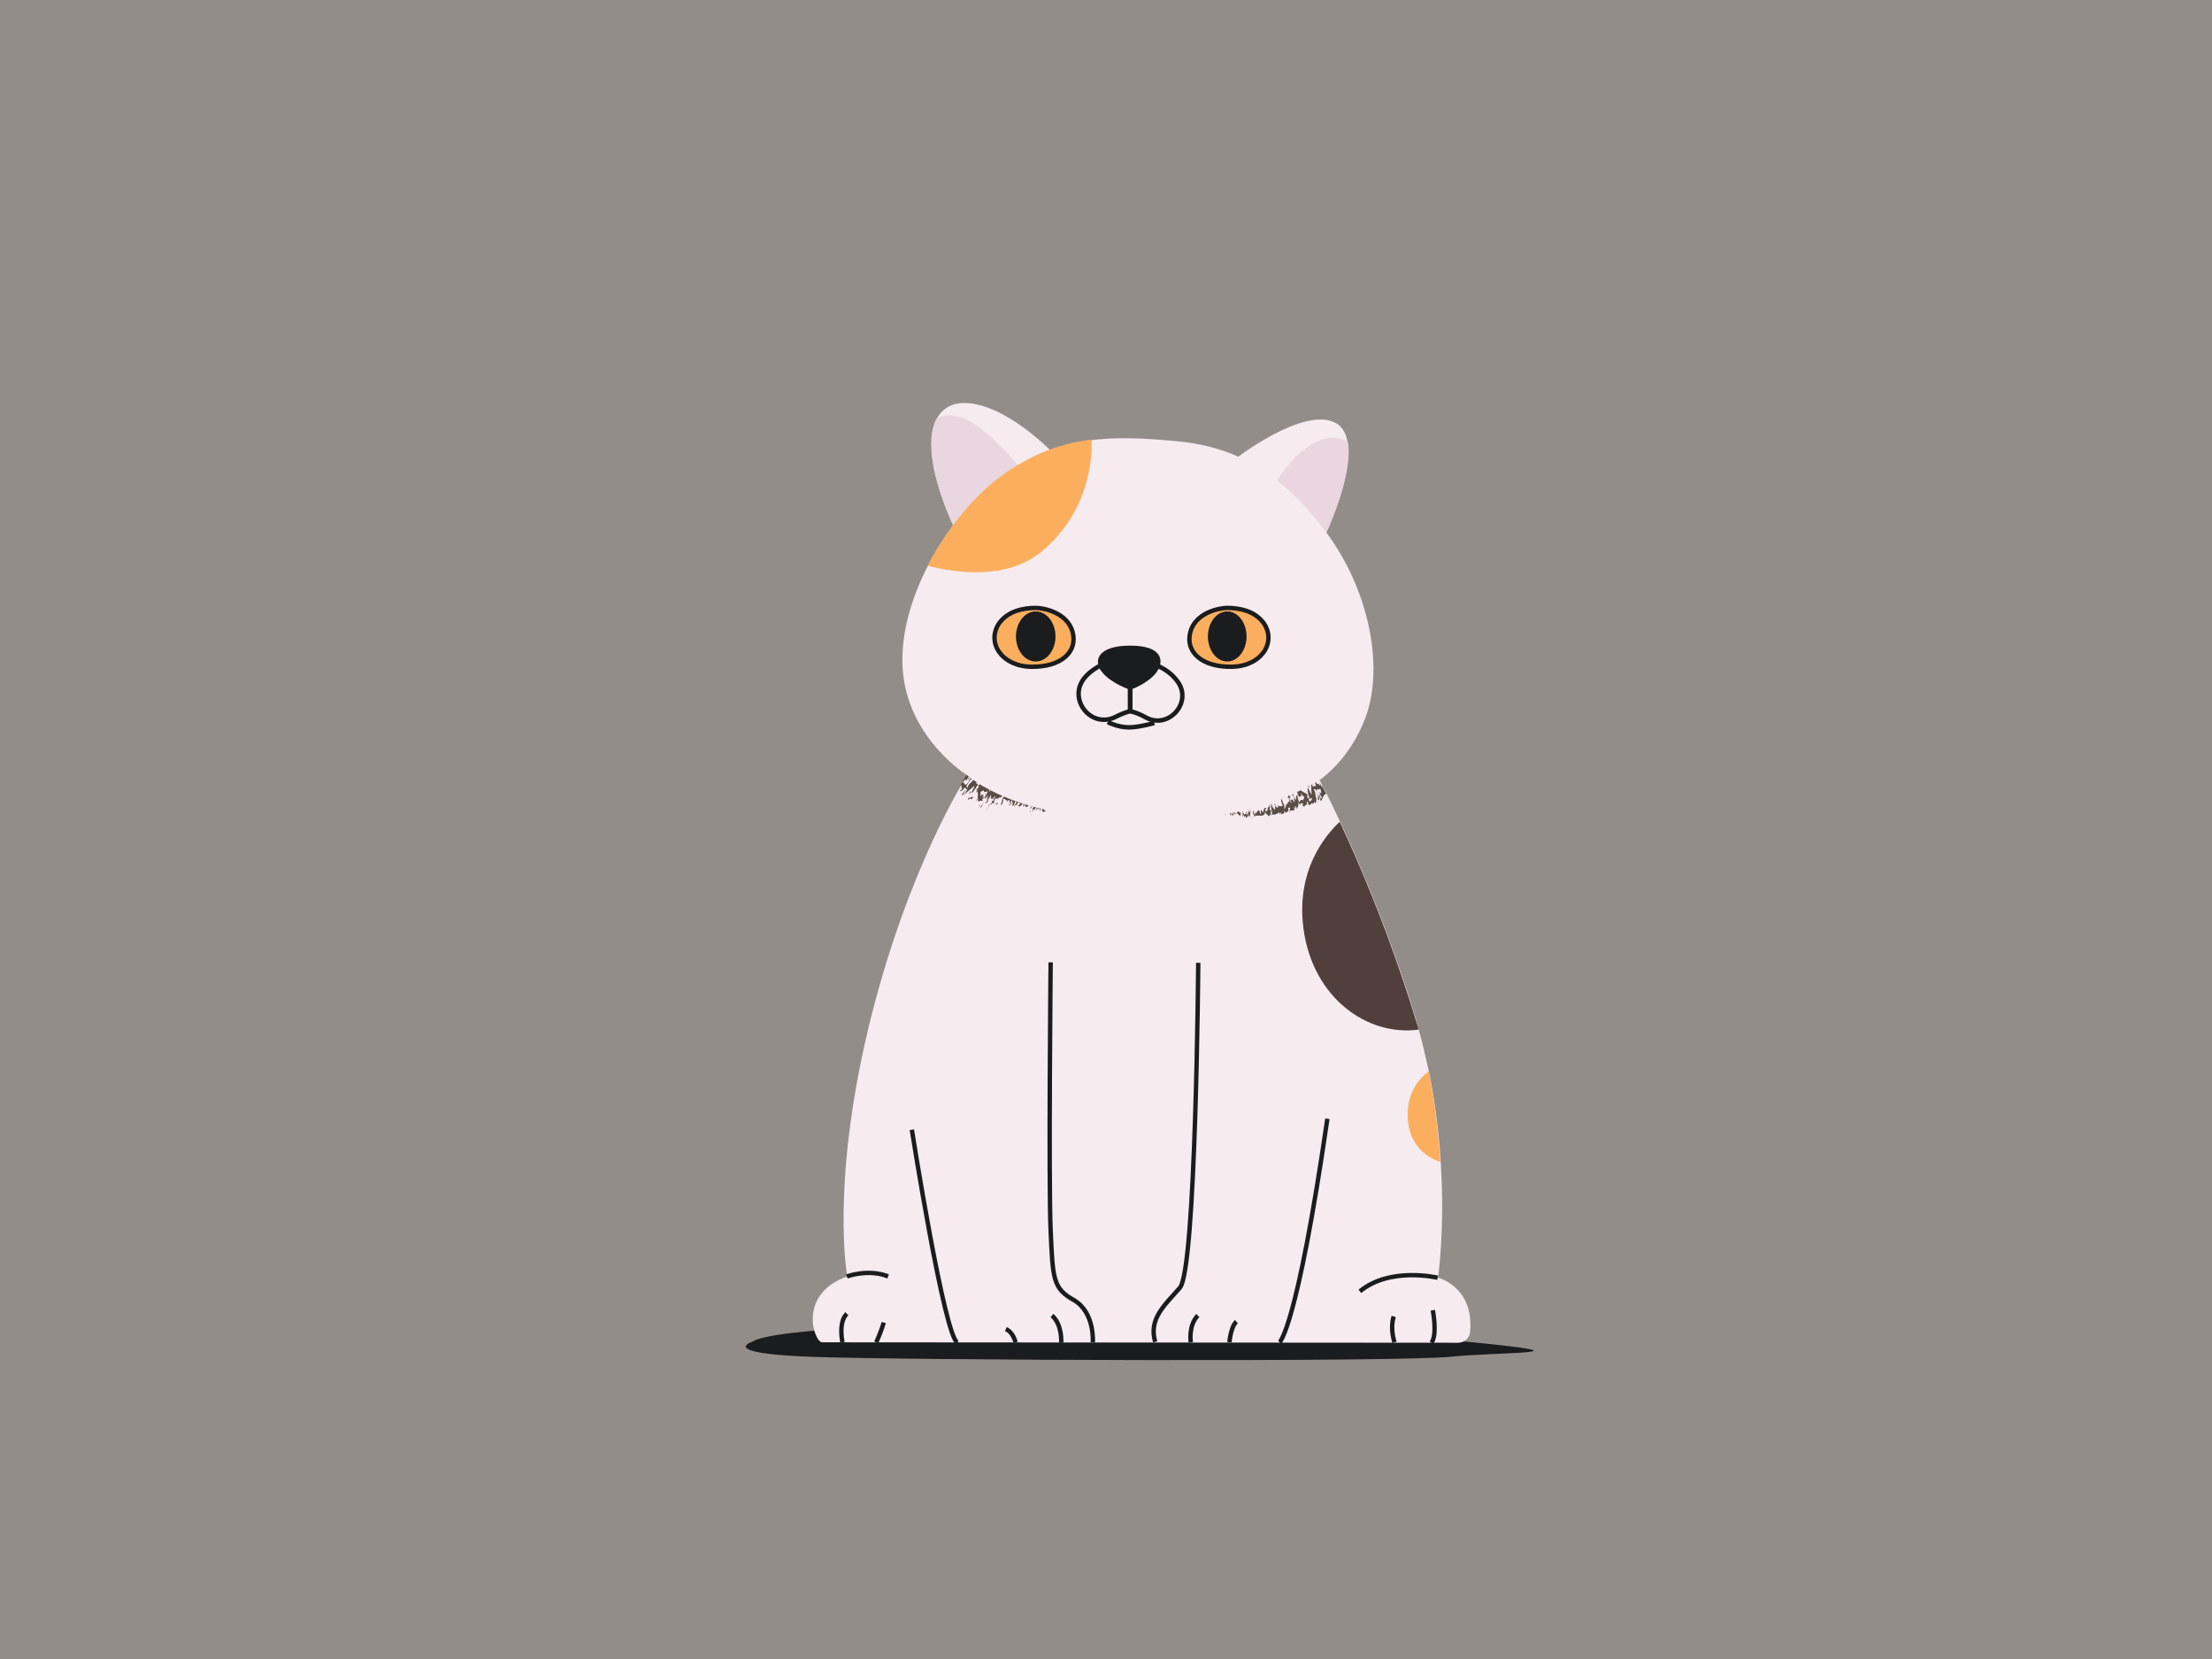 <?xml version="1.0" encoding="utf-8"?>
<!-- Generator: Adobe Illustrator 26.0.3, SVG Export Plug-In . SVG Version: 6.00 Build 0)  -->
<svg version="1.1" xmlns="http://www.w3.org/2000/svg" xmlns:xlink="http://www.w3.org/1999/xlink" x="0px" y="0px"
	 viewBox="0 0 503.6 377.7" style="enable-background:new 0 0 503.6 377.7;" xml:space="preserve">
<style type="text/css">
	.st0{fill:#FFF0DD;}
	.st1{fill:#6B5C52;}
	.st2{fill:#B8BBBF;}
	.st3{fill:#F9E9CD;}
	.st4{fill:#FFE6BD;}
	.st5{fill:#F5F5F2;}
	.st6{fill:#637189;}
	.st7{fill:#9E9082;}
	.st8{fill:#938D89;}
	.st9{fill:#FFDBC0;}
	.st10{fill:#6E85BD;}
	.st11{fill:#E8D9D6;}
	.st12{fill:#A7BC79;}
	.st13{fill:#FF8080;}
	.st14{fill:#3D3533;}
	.st15{fill:#A1683D;}
	.st16{fill:#CCE0FF;}
	.st17{fill:#383531;}
	.st18{fill:#757060;}
	.st19{fill:#D29F7E;}
	.st20{opacity:0.88;clip-path:url(#SVGID_00000024686631849233203570000009746091860675310223_);}
	.st21{fill:#322015;}
	.st22{fill:#1B1C1E;}
	.st23{fill:none;stroke:#1B1C1E;stroke-width:1.26;stroke-linecap:round;stroke-linejoin:round;stroke-miterlimit:10;}
	.st24{opacity:0.84;clip-path:url(#SVGID_00000116929945102040840940000001120650828814016167_);}
	.st25{clip-path:url(#SVGID_00000083792177162381581100000005240993484200000178_);}
	.st26{fill:none;stroke:#1B1C1E;stroke-width:1.26;stroke-linecap:round;stroke-linejoin:round;}
	.st27{fill:#D1493B;}
	.st28{fill:#FFAE1F;}
	.st29{opacity:0.88;clip-path:url(#SVGID_00000152232414491903689230000004242359197836386462_);}
	.st30{opacity:0.7;clip-path:url(#SVGID_00000008109339096498734550000014354373059377963191_);}
	.st31{fill:#2C2C2D;}
	.st32{opacity:0.87;clip-path:url(#SVGID_00000153676419853459407940000008580423865539632541_);}
	.st33{fill:#080809;}
	.st34{opacity:0.7;clip-path:url(#SVGID_00000127724331060196676020000015540048185692983433_);}
	.st35{fill:#FBAF5E;}
	.st36{opacity:0.62;clip-path:url(#SVGID_00000114075240869336383780000006623632716137017017_);}
	.st37{fill:#3E240C;}
	.st38{fill:#BC763C;}
	.st39{opacity:0.62;clip-path:url(#SVGID_00000162335815765931013320000010648170931171469205_);}
	.st40{opacity:0.62;clip-path:url(#SVGID_00000060722050843413296880000006680556038586034875_);}
	.st41{fill:#967258;}
	.st42{opacity:0.53;clip-path:url(#SVGID_00000114752341519264170900000009045130257173581709_);}
	.st43{opacity:0.73;clip-path:url(#SVGID_00000083050757291687093240000002673176361818524089_);}
	.st44{fill:none;stroke:#1B1C1E;stroke-width:1.131;stroke-linecap:round;stroke-linejoin:round;stroke-miterlimit:10;}
	.st45{fill:#3D291C;}
	.st46{fill:#3D291C;stroke:#967258;stroke-width:1.26;stroke-linecap:round;stroke-linejoin:round;stroke-miterlimit:10;}
	.st47{fill:#D6D4C8;}
	.st48{fill:#1B1C1E;stroke:#967258;stroke-width:1.26;stroke-linecap:round;stroke-linejoin:round;stroke-miterlimit:10;}
	.st49{opacity:0.52;clip-path:url(#SVGID_00000116921577272932773410000012888499711921465759_);}
	.st50{fill:#B37D4F;}
	.st51{opacity:0.88;clip-path:url(#SVGID_00000091012291711671962790000013514644024303767211_);}
	.st52{fill:#343434;}
	.st53{fill:#BC6464;}
	.st54{opacity:0.88;clip-path:url(#SVGID_00000040555267612597077640000001935753108644518842_);}
	.st55{fill:#1B1C1E;stroke:#1B1C1E;stroke-width:1.149;stroke-linecap:round;stroke-linejoin:round;stroke-miterlimit:10;}
	.st56{fill:#8C7265;}
	.st57{opacity:0.88;clip-path:url(#SVGID_00000041257862056500454840000008681297522818815125_);}
	.st58{fill:#1B1C1E;stroke:#1B1C1E;stroke-width:1.366;stroke-linecap:round;stroke-linejoin:round;stroke-miterlimit:10;}
	.st59{opacity:0.88;clip-path:url(#SVGID_00000181084973809009507500000018349147841826820769_);}
	.st60{fill:none;stroke:#1B1C1E;stroke-width:1.366;stroke-linecap:round;stroke-linejoin:round;stroke-miterlimit:10;}
	.st61{opacity:0.88;clip-path:url(#SVGID_00000092453227939106283830000002706049885534987956_);}
	.st62{opacity:0.88;clip-path:url(#SVGID_00000116922263056387906970000003052568832135521208_);}
	.st63{fill:#5F6C72;}
	.st64{fill:#1B1C1E;stroke:#1B1C1E;stroke-width:1.533;stroke-linecap:round;stroke-linejoin:round;stroke-miterlimit:10;}
	.st65{opacity:0.88;clip-path:url(#SVGID_00000052082901404561461880000015276045797816731525_);}
	.st66{clip-path:url(#SVGID_00000057868600954404100170000007313473095815491984_);}
	.st67{opacity:0.58;clip-path:url(#SVGID_00000112616121873258311750000005734934405993972910_);}
	.st68{opacity:0.58;clip-path:url(#SVGID_00000120539555526257379930000012144076881423580079_);}
	.st69{fill:#1B1C1E;stroke:#1B1C1E;stroke-width:1.818;stroke-linecap:round;stroke-linejoin:round;stroke-miterlimit:10;}
	.st70{fill:#FFFFFF;}
	.st71{fill:#CC813E;}
	.st72{opacity:0.58;clip-path:url(#SVGID_00000131340824329384224110000012040978956882939548_);}
	.st73{fill:#AA8C7D;}
	.st74{opacity:0.88;clip-path:url(#SVGID_00000135672587919006126540000002402473074081601704_);}
	.st75{opacity:0.88;clip-path:url(#SVGID_00000031889184958392349120000000693129012163231384_);}
	.st76{fill:#1B1C1E;stroke:#1B1C1E;stroke-width:1.26;stroke-linecap:round;stroke-linejoin:round;stroke-miterlimit:10;}
	.st77{opacity:0.88;clip-path:url(#SVGID_00000037691705968764880460000005082080400527351989_);}
	.st78{opacity:0.88;clip-path:url(#SVGID_00000145776870333717286980000016991061384426128804_);}
	.st79{opacity:0.88;clip-path:url(#SVGID_00000175308469118632511380000011871515493567385728_);}
	.st80{fill:none;stroke:#1B1C1E;stroke-miterlimit:10;}
	.st81{fill:#B8BDC4;}
	.st82{fill:#B4D3CD;}
	.st83{opacity:0.88;clip-path:url(#SVGID_00000100369626438012500600000001357714391285630089_);}
	.st84{opacity:0.88;clip-path:url(#SVGID_00000008117522801581009920000006191731864245690520_);}
	.st85{fill:#EFBE9D;}
	.st86{opacity:0.88;clip-path:url(#SVGID_00000041286659100261699250000003078072565579015824_);}
	.st87{fill:#443730;}
	.st88{opacity:0.88;clip-path:url(#SVGID_00000100367699238876145210000017828559707185759401_);}
	.st89{opacity:0.88;clip-path:url(#SVGID_00000137118779382193951270000016327069636762186402_);}
	.st90{fill:#E2AF8D;}
	.st91{fill:none;stroke:#1B1C1E;stroke-linecap:round;stroke-linejoin:round;stroke-miterlimit:10;}
	.st92{fill:#1B1C1E;stroke:#1B1C1E;stroke-miterlimit:10;}
	.st93{fill:#FCEA9F;}
	.st94{fill:#F6EBEF;}
	.st95{fill:#D4DADD;}
	.st96{opacity:0.61;clip-path:url(#SVGID_00000166653739836276723620000012071215189982358159_);}
	.st97{fill:#353737;}
	.st98{fill:#B3B9BC;}
	.st99{opacity:0.61;clip-path:url(#SVGID_00000021081195858153954640000018105051692634412458_);}
	.st100{opacity:0.61;clip-path:url(#SVGID_00000172408726586881436910000001321622650360970121_);}
	.st101{fill:#B3B9BC;stroke:#1B1C1E;stroke-miterlimit:10;}
	.st102{fill:#CCE2CF;stroke:#1B1C1E;stroke-miterlimit:10;}
	.st103{fill:#EAD6DE;}
	.st104{fill:#1B1C1E;stroke:#1B1C1E;stroke-width:1.018;stroke-miterlimit:10;}
	.st105{fill:none;stroke:#1B1C1E;stroke-width:1.018;stroke-miterlimit:10;}
	.st106{fill:#FBAF5E;stroke:#1B1C1E;stroke-miterlimit:10;}
	.st107{fill:#513F3B;}
	.st108{opacity:0.88;clip-path:url(#SVGID_00000073706167721822231590000006347530205224104096_);}
	.st109{opacity:0.88;clip-path:url(#SVGID_00000046301257422113320070000011760640290448115078_);}
	.st110{fill:#8B2403;}
	.st111{fill:#EBDAD2;}
	.st112{fill:#A84E39;}
	.st113{fill:#751A01;}
	.st114{fill:#EBDAD2;stroke:#1B1C1E;stroke-miterlimit:10;}
	.st115{opacity:0.78;clip-path:url(#SVGID_00000020364111362813924490000010361643936584157115_);}
	.st116{fill:#290B01;}
	.st117{opacity:0.78;clip-path:url(#SVGID_00000134970759985178688120000004765949962329858475_);}
	.st118{opacity:0.78;clip-path:url(#SVGID_00000176015631993031667390000017960297620231654279_);}
	.st119{opacity:0.78;clip-path:url(#SVGID_00000114787542798817547730000003251541757785495193_);}
	.st120{fill:#030203;}
	.st121{fill:#86889A;}
	.st122{fill:#0B060A;}
	.st123{fill:#736E72;}
	.st124{fill:#9E9AA0;}
	.st125{fill:#18172A;}
	.st126{fill:#3B4D84;}
	.st127{fill:#FFA3AC;}
	.st128{fill:none;stroke:#0B080B;stroke-width:1.2;stroke-miterlimit:10;}
	.st129{fill:#E7E6E8;}
	.st130{fill:#0B080B;}
	.st131{fill:none;stroke:#1B1C1E;stroke-width:1.2;stroke-linecap:round;stroke-linejoin:round;stroke-miterlimit:10;}
	.st132{opacity:0.78;clip-path:url(#SVGID_00000157268235754897242650000014027269325649429922_);}
	.st133{opacity:0.78;clip-path:url(#SVGID_00000103253376145704935850000007444185460833080220_);}
	.st134{fill:#89745E;}
	.st135{opacity:0.78;clip-path:url(#SVGID_00000145029998032448672390000012020310839989239215_);}
	.st136{fill:#060606;}
	.st137{fill:#4D483E;}
	.st138{fill:#FF8A00;}
	.st139{fill:#50483F;}
	.st140{fill:#131313;}
	.st141{fill:#E8DBCD;}
	.st142{opacity:0.78;clip-path:url(#SVGID_00000165219829809255806310000016887455721302564492_);}
	.st143{opacity:0.78;clip-path:url(#SVGID_00000110460397018162412530000006277469640209705112_);}
	.st144{fill:#191212;}
	.st145{fill:#6C5353;}
	.st146{opacity:0.78;clip-path:url(#SVGID_00000065064250150542602370000000103124990166362011_);}
	.st147{fill:#B3B3B3;}
	.st148{fill:#FF9F2C;}
	.st149{fill:none;stroke:#343434;stroke-miterlimit:10;}
	.st150{fill:#21262A;}
	.st151{fill:#563D3D;}
	.st152{opacity:0.78;clip-path:url(#SVGID_00000023273214958995350520000009757663362790732940_);}
	.st153{fill:#181716;}
	.st154{fill:#706153;}
	.st155{fill:none;stroke:#1B1C1E;stroke-width:0.848;stroke-miterlimit:10;}
	.st156{fill:#FCBD30;}
	.st157{fill:#E8D9CD;}
	.st158{fill:#534E4A;}
	.st159{opacity:0.78;clip-path:url(#SVGID_00000070841421337474217780000004575643169783029938_);}
	.st160{fill:#7DA050;}
	.st161{opacity:0.78;clip-path:url(#SVGID_00000070830358525923763880000009560847117908743613_);}
	.st162{opacity:0.78;clip-path:url(#SVGID_00000039119113023595294480000002596792098899087550_);}
	.st163{opacity:0.78;clip-path:url(#SVGID_00000072991252703160014310000018431129006265838978_);}
	.st164{fill:#EFEECE;}
	.st165{opacity:0.78;clip-path:url(#SVGID_00000060729030399537166540000011616407424966514838_);}
	.st166{fill:#93543B;}
	.st167{fill:#FF510C;}
	.st168{opacity:0.78;clip-path:url(#SVGID_00000007417624850721008000000008124572466326509708_);}
	.st169{fill:#4B1804;}
	.st170{fill:#000A0E;}
	.st171{opacity:0.78;clip-path:url(#SVGID_00000054973906405279369430000002979955143931377343_);}
	.st172{opacity:0.78;clip-path:url(#SVGID_00000011741995122509256190000002650536858807478432_);}
	.st173{fill:#F9C8A7;}
	.st174{fill:#1B1C1E;stroke:#1B1C1E;stroke-width:1.374;stroke-miterlimit:10;}
	.st175{fill:none;stroke:#1B1C1E;stroke-width:1.3;stroke-miterlimit:10;}
	.st176{fill:#FFCB6E;}
	.st177{fill:#CECECE;}
	.st178{fill:none;stroke:#1B1C1E;stroke-width:1.304;stroke-miterlimit:10;}
	.st179{fill:#FFFFFF;stroke:#1B1C1E;stroke-width:1.3;stroke-miterlimit:10;}
	.st180{opacity:0.78;clip-path:url(#SVGID_00000029033378408494575690000011617557614154649514_);}
	.st181{fill:none;stroke:#1B1C1E;stroke-width:1.374;stroke-miterlimit:10;}
	.st182{opacity:0.45;clip-path:url(#SVGID_00000003805733709502636820000006210368837711720070_);}
	.st183{opacity:0.45;clip-path:url(#SVGID_00000016062223387547359780000014190231513450719875_);}
	.st184{opacity:0.45;clip-path:url(#SVGID_00000105398194769194184100000015108752352791990450_);}
	.st185{opacity:0.45;clip-path:url(#SVGID_00000131353236748564325130000018305379987864682939_);}
	.st186{fill:none;stroke:#1B1C1E;stroke-width:1.374;stroke-linecap:round;stroke-linejoin:round;stroke-miterlimit:10;}
	.st187{fill:#FFB192;}
	.st188{fill:#EB8226;}
	.st189{fill:#F7EDE1;}
	.st190{opacity:0.78;clip-path:url(#SVGID_00000145038219452505561600000016476137050339429294_);}
	.st191{opacity:0.78;clip-path:url(#SVGID_00000092449379171362062890000014647817347946668963_);}
	.st192{opacity:0.5;clip-path:url(#SVGID_00000098214490378562780000000011191502370236318392_);}
	.st193{opacity:0.5;clip-path:url(#SVGID_00000178911075390691890360000007923169333205421441_);}
	.st194{fill:none;stroke:#06002C;stroke-width:1.304;stroke-miterlimit:10;}
	.st195{fill:#F7A9B4;}
	.st196{fill:#06002C;}
	.st197{opacity:0.5;clip-path:url(#SVGID_00000022518992896078085960000010421301004657481627_);}
	.st198{fill:none;stroke:#06002C;stroke-width:1.304;stroke-linecap:round;stroke-linejoin:round;stroke-miterlimit:10;}
	.st199{fill:#9BBEDC;}
	.st200{opacity:0.88;clip-path:url(#SVGID_00000049941898727005755830000013699195071675602335_);}
	.st201{opacity:0.88;clip-path:url(#SVGID_00000066473957291224100140000011879115739308296325_);}
</style>
<g id="Background">
	<rect x="-3.2" y="-2.4" class="st8" width="510" height="382.5"/>
</g>
<g id="Illustration">
	<g>
		<path class="st22" d="M171.2,305.5c0,0-7.8,2.6,13.5,3.4s133.8,1.2,145.4,0c11.6-1.2,34.1-0.5,4.2-3.4s-60.7-1.2-90.8-2.9
			C213.4,300.8,175.7,302.4,171.2,305.5z"/>
		<g>
			<path class="st94" d="M239.4,102.8c0,0-9.8-10.2-18.8-11c-9.6-0.9-11.7,10.3-3.1,28.9C217.5,120.7,234.6,114.3,239.4,102.8z"/>
			<path class="st103" d="M234.7,109.6c-6.8,7.2-17.2,11.1-17.2,11.1c-5.5-11.8-6.7-20.6-4.4-25.2c0,0,0,0,0,0
				c0.2-0.2,4.1-3.3,11.2,2.9C228.8,102.2,232.5,106.7,234.7,109.6z"/>
			<path class="st94" d="M280.8,104.8c0,0,15.9-12.5,23.3-8.5c7.4,4-1.6,24.9-4.2,28.8C297.4,128.9,277.8,111.4,280.8,104.8z"/>
			<path class="st103" d="M300,125.1c-1.5,2.2-8.7-2.7-13.9-8.5c2.1-3.7,6.9-11.6,11.5-14.8c5.3-3.6,8.5-1.7,9.3-1.1
				C308.1,108.2,302,122,300,125.1z"/>
			<path class="st94" d="M334.7,303.2c-0.1,1.4-1.3,2.5-2.7,2.5c-19.6,0-143-0.1-144.8-0.1c-1.9,0-5.7-11,5.7-15
				c0,0-3.8-20.2,4.7-56.1c8.8-36.8,22.6-58,22.6-58s-13.7-8.4-14.7-24.4c-1-16.1,10.9-35.7,23.5-44.3c12.5-8.7,24-8.8,39.4-7.3
				s25.3,9.5,33.9,21.2c9,12.3,13,29.6,8.6,41.6c-3.6,9.8-10.5,14.3-10.5,14.3s1.9,3.4,4.7,9.5c4.4,9.3,11,24.8,16.8,43.4
				c0.4,1.3,0.8,2.6,1.1,3.9c0.9,3.2,1.6,6.4,2.3,9.5c1.5,7.3,2.3,14.3,2.7,20.6c1,15.5-0.6,26.4-0.6,26.4S335.6,292.9,334.7,303.2z
				"/>
			<path class="st104" d="M257.3,156.5c0,0-4.1-1.4-6-3.8c-2-2.4-0.6-5.2,6-5.2c7,0,7.3,3.1,5.4,5.5
				C260.8,155.3,257.3,156.5,257.3,156.5z"/>
			<path class="st105" d="M257.3,156.5v5.4c-1.1,0.3-2.1,0.7-3.1,1.2c-5.9,3.2-11.6-4.4-6.9-9.2c0.9-1,2.1-1.8,3.6-2.6"/>
			<path class="st105" d="M257.3,156.5v5.4c1.3,0.3,2.4,0.8,3.5,1.4c5.1,2.9,10.7-3.2,7.4-8c-1.2-1.7-2.9-3.1-5.4-4"/>
			<path class="st105" d="M252.2,164.4c0,0,2.3,1.2,4.8,1.2c2.3,0,5.8-1,5.8-1"/>
			<g>
				<path class="st106" d="M235.8,138.4c-2.8,0-6.4,0.7-8.4,3.6c-2.8,4.3,0.6,9.7,7.4,9.8c6.8,0.1,10.6-3.4,9.4-7.9
					S237.5,138.4,235.8,138.4z"/>
				<ellipse class="st22" cx="235.8" cy="144.9" rx="4.5" ry="5.7"/>
			</g>
			<g>
				<path class="st106" d="M279.4,138.4c2.8,0,6.4,0.7,8.4,3.6c2.8,4.3-0.6,9.7-7.4,9.8c-6.8,0.1-10.6-3.4-9.4-7.9
					S277.7,138.4,279.4,138.4z"/>
				<ellipse class="st22" cx="279.4" cy="144.9" rx="4.4" ry="5.7"/>
			</g>
			<path class="st80" d="M207.6,257.2c0,0,7.4,47.1,10.4,48.5"/>
			<path class="st80" d="M248.8,305.6c0,0,0.5-6.8-4.3-9.6c-4.8-2.7-4.8-4.8-5.3-15.8c-0.5-10.9,0-61.1,0-61.1"/>
			<path class="st80" d="M291.3,305.6c0,0,3.9-2.7,10.9-50.9"/>
			<path class="st80" d="M241.6,305.7c0,0,0.3-4.1-2.1-6.2"/>
			<path class="st80" d="M231.2,305.6c0,0-0.5-2.3-2.2-3"/>
			<path class="st80" d="M271.1,305.6c0,0-0.6-3.8,1.6-6.1"/>
			<path class="st80" d="M279.9,305.6c0,0,0.3-3.6,1.6-4.7"/>
			<path class="st80" d="M327.3,290.9c0,0-10.8-2.6-17.7,3.1"/>
			<path class="st80" d="M326.2,298.3c0,0,1.1,5.5-0.3,7.4"/>
			<path class="st80" d="M317.5,305.6c0,0-1.1-2.9-0.2-5.9"/>
			<path class="st80" d="M192.8,290.6c0,0,4.9-1.8,9.4,0"/>
			<path class="st80" d="M191.8,305.6c0,0-1-4.6,1-6.5"/>
			<path class="st80" d="M199.5,305.6c0,0,1.1-2.4,1.7-4.5"/>
			<path class="st107" d="M323,234.4c-11.6,1.6-24-7.1-26.2-22.7c-1.9-13.4,4.9-21.5,8.2-24.6c4.4,9.3,11,24.8,16.8,43.4
				C322.2,231.8,322.6,233.1,323,234.4z"/>
			<path class="st35" d="M327.9,264.5c-3.8-1.2-7.1-4.4-7.4-9.8c-0.3-5.5,2.2-8.9,4.8-10.8C326.7,251.2,327.5,258.2,327.9,264.5z"/>
			<path class="st80" d="M272.8,219.2c0,0-0.5,70-4.2,74c-3.6,4.1-7.1,7.1-5.6,12.3"/>
			<path class="st35" d="M237.1,125.6c-8,6.6-19.8,4.8-25.9,3.2c4.5-8.7,11-16.5,17.7-21.1c6.6-4.6,12.9-6.8,19.6-7.6l0,0
				C248.5,100.1,249.8,115.1,237.1,125.6z"/>
			<g>
				<defs>
					<path id="SVGID_00000115480207684924490250000015542502675905953722_" d="M305.4,187.9c-19,3-28.2-2.2-28.2-2.2
						c15.3-2.6,23.1-8.1,23.1-8.1s1.9,3.4,4.7,9.5C305.1,187.3,305.2,187.6,305.4,187.9z"/>
				</defs>
				<clipPath id="SVGID_00000094602223375149044410000011229332273523652006_">
					<use xlink:href="#SVGID_00000115480207684924490250000015542502675905953722_"  style="overflow:visible;"/>
				</clipPath>
				<g style="opacity:0.88;clip-path:url(#SVGID_00000094602223375149044410000011229332273523652006_);">
					<g>
						<g>
							<g>
								<path class="st87" d="M294,183.9c0-0.1,0-0.2,0-0.3C293.9,183.7,293.9,183.7,294,183.9z"/>
								<path class="st87" d="M287.5,185.2C287.5,185.2,287.4,185.3,287.5,185.2L287.5,185.2L287.5,185.2z"/>
								<path class="st87" d="M287.5,185.3l0,0.3C287.5,185.5,287.5,185.4,287.5,185.3z"/>
								<path class="st87" d="M293.8,181.8c0-0.1,0-0.2,0-0.4L293.8,181.8z"/>
								<path class="st87" d="M292.8,180.8c0-0.1-0.1-0.1-0.1-0.1C292.7,180.8,292.8,180.8,292.8,180.8z"/>
								<path class="st87" d="M299.9,182.3c0,0,0,0.1,0,0.1C299.9,182.4,299.9,182.3,299.9,182.3z"/>
								<path class="st87" d="M300.1,181.7C300.1,181.7,300.2,181.6,300.1,181.7l0.1-0.1C300.1,181.5,300.1,181.6,300.1,181.7z"/>
								<path class="st87" d="M299.7,181.4L299.7,181.4C299.8,181.3,299.8,181.3,299.7,181.4z"/>
								<path class="st87" d="M300.8,176.8l-0.1-0.3C300.7,176.7,300.7,176.8,300.8,176.8z"/>
								<path class="st87" d="M300,182.7c0-0.1,0-0.2,0-0.3C299.9,182.5,299.9,182.6,300,182.7z"/>
								<path class="st87" d="M294,184.1c0-0.1,0-0.1,0-0.1C294,184,294,184,294,184.1z"/>
								<path class="st87" d="M294.2,181.7L294.2,181.7C294.2,181.7,294.2,181.7,294.2,181.7z"/>
								<path class="st87" d="M285.1,185.9c-0.1,0-0.1,0.1-0.2,0.1C285.1,186.1,285.1,186.1,285.1,185.9z"/>
								<path class="st87" d="M298.1,182.4c-0.4-0.8,0.2-0.1-0.2-0.9c0,0.2-0.1,0.4-0.3,0c-0.1-0.5,0.3-0.1,0-0.8l0,0.3
									c-0.3-0.3-0.4-0.9-0.4-0.8c0.3,1-0.6-0.2-0.7,0.1l0-0.1l-0.4-0.3c0,0,0,0,0-0.1c0,0.1,0,0.1,0.1,0.2
									c-0.3-0.4-0.6-0.7-0.8-0.5c0.2,0.6-0.5,0.4-0.4,0.9c0-0.2,0.1-0.2,0.3-0.1l0.3,0.7c-0.2,0.1-0.3-0.6-0.3-0.1
									c0.4,0.9,0.3-0.1,0.4-0.1c0,0.2,0,0.4,0,0.6c0.3-0.1,0.7,0.1,0.5-0.8c0.2,0.2,0.3,0.5,0.3,0.7c0-0.6,0.4,0.4,0.3-0.1
									c0.3,0.9-0.2,0.6-0.2,1.1c-0.5-0.6-0.6,0.2-0.8,0.4c-0.3-0.6-0.3-1.2-0.5-1.5c-0.4-0.3-0.1,0.4-0.2,0.9
									c-0.3-0.1-0.4-1-0.7-0.9l0-0.5c-0.5-0.8,0,0.4-0.2,0.3c0.1,0.2,0.2,0.4,0.4,0.3c0.1,0.3,0.1,0.5,0,0.5l0,0
									c0.1,0.4,0.3,0.9,0,0.8c-0.1-0.6-0.3-0.3-0.4-0.6l0-0.1c-0.1,0.2-0.3,0.2-0.3,0.3l0-0.1c0,0.2,0.2,0.9,0,0.8
									c-0.1-0.3-0.1-1-0.3-0.9c-0.1-0.4,0.1-0.5,0.3-0.4c-0.2-0.1-0.5-0.7-0.3-0.8c-0.2-0.5-0.1,0.3-0.3,0.1
									c0.1,0.1,0.1,0.3,0.2,0.5c-0.2-0.7-0.4,0.1-0.2,0.5l0.1-0.4c0.2,0.5,0.1,1,0.3,1.2c-0.4-0.8-0.4,0.6-0.7-0.1l0.2,0.4
									c-0.5-0.1-0.5,1-0.8,1.3c0.1-0.3-0.2-1.2,0.1-1c-0.4-0.1-0.4-0.9-0.7-1.3c-0.4-0.3,0.1,0.9,0.1,1.2l0.1-0.2
									c0.1,1.2-0.8,0-1,0.8c-0.1-0.3,0-0.2,0.1-0.3c-0.4-0.5-0.1,0.2-0.2,0.4c-0.2,0-0.5-0.2-0.6-0.9c-0.3-0.1,0.1,0.4,0.1,0.7
									l-0.1-0.1l0,0.8c-0.2-0.2-0.6-0.5-0.8-1.1c-0.4,0.2,0.3,1.6,0.1,1.9c-0.3-0.3-0.1-0.5-0.2-0.8l-0.3,0.1
									c-0.1-0.8,0.2-0.5-0.1-1.4c0,1-0.2,0.3-0.4,1l0,0.1c0,0.7-0.4,0.3-0.6,0.5c0-0.4,0.2-0.5,0.3-0.7c-0.3-0.3-0.7,0.2-0.7,1
									c-0.1-0.1-0.5-0.4-0.4-0.7c-0.4,0,0.1,1.2-0.3,1l-0.1-0.6c-0.6-0.8-0.6,1-1.1,0.2l0.1,0.8c-0.1-0.3-0.3-0.4-0.4-0.7l0.1-0.3
									c-0.3-0.6-0.1,0.6-0.3,0.2c0,0.2,0.3,0.7,0.4,1c0.7-0.6,1.8,0.3,2.4-0.7c-0.1-0.1-0.1-0.2-0.1-0.3c0.1,0.2,0.2-0.1,0.3,0.3
									l0,0.1c0.2-0.2,0.6,0.6,0.7,0.6c-0.1-0.5,0.5,0.1,0.2-0.7l0.3,0.5c0-0.3-0.2-0.7-0.1-0.9c0.2,0,0.3,0.4,0.2,0.6
									c0.6,0.2,1.3-0.1,1.8-0.5l0,0.4c0.2,0.2,0.3-0.9,0.5,0.2c0.1-0.5,0.8,0.1,0.5-1c0.5,1,0.8,0.2,1.1,0
									c-0.4-0.9,0.2-0.4,0.2-0.8c0.3,0.7-0.1,0.8,0.1,1.3c0-1.2,1.4,0.4,0.9-1.4c0.1,0.1,0.1,0.1,0.1,0.2c0.1,0,0.3,0.2,0.4,0.3
									c-0.1-0.3-0.3-0.4-0.2-0.6c0.2,0,0.3,0.5,0.4,0.7c0.1-0.5,0.5-0.8,0.2-1.6c0.2,0.2,0.4,0.5,0.4,0.7c0.2-0.7,0.4-0.1,0.7-0.6
									c-0.1,0.1,0.2,0.8-0.1,0.6c0.6,0.9,0.6-0.4,1.1-0.1l-0.1-0.7c0.2-0.2,0.4,0.4,0.4,0.7c0.5,0.2,0.5-0.2,0.8-0.4
									c0.1,0.1,0.1,0.2,0,0.2l0.4-0.2c0-0.2,0-0.6-0.2-0.9C298.4,182.3,298.4,182.6,298.1,182.4z"/>
								<path class="st87" d="M298.2,181.9L298.2,181.9L298.2,181.9C298.2,181.9,298.2,181.9,298.2,181.9z"/>
								<path class="st87" d="M293.7,180.6c0.1,0.1,0.2,0.2,0.2,0.2C293.8,180.7,293.7,180.6,293.7,180.6z"/>
								<path class="st87" d="M301.2,179.1c-0.5-0.9-0.1,0.3-0.4,0.1c0.1-0.2-0.2-0.7-0.4-1c0.4,1.3-0.3-0.1-0.6,0.3
									c-0.2-0.4-0.1-0.5-0.3-1c0,0.4-0.2,0.7,0.1,1.4c-0.3,0.2-0.7,0-0.8,0.2c0.1-0.4-0.3-0.7-0.4-1.4c0.2,0.9,0.1,2.1,0.2,3.3
									c-0.4-0.7-0.4-0.8-0.7-1.5c-0.6-0.3,0.2,0.8-0.3,0.7l0.2,0.1c-0.1,0.3,0.2,1,0.4,1.6l0.4-0.3c0.2,0.5-0.1,0.6-0.1,0.7
									c0.1,0.7,0.4,0.3,0.6,0.8c-0.1-0.4,0.1-0.4,0.2-0.6l0.1,0.3c0.4,0.2,0.1-0.6,0.3-0.6c0.1,0.1,0.1,0.1,0.1,0.2
									c-0.1-0.3-0.2-0.8-0.1-0.9l-0.1,0.1c-0.2-0.7,0-1.3-0.6-1.9l0.5,0c0.3,0.7,0.8,1.9,0.5,2.1l0.1,0.3c0.4,0.3,0.3-0.8-0.2-1.4
									c-0.7-1.8,0.7-0.4,0.6-1.3c0.3,0.5,0.2,0.7,0.3,1.1c-0.1,0.1-0.1,0.2-0.3-0.2c-0.3,0.5,0.8,1.4,0.3,1.5
									c-0.4-0.1-0.1-0.9-0.5-0.8l0.4,1.4c0.2-0.1,0.3-0.5,0.4-0.7c0.5-1.4,1.6-1,1.6-1c1.3-0.9,2.6-1.9,3.9-2.9
									c0.3-0.5,0.5-0.5-0.2-1.8c-0.3-0.2-0.4,0.1-0.6-0.4c0.3,0.5,0.3,0.8,0,0.9c-0.3-0.4,0-0.3-0.1-0.4l-0.1,0
									c-0.1-0.2-0.2-0.4-0.1-0.5c-0.7-0.5-1-0.1-0.6,0.9c-0.5-0.3-0.3-0.8-0.5-1.2c-0.9,0.1-1.3,0.4-2,0.8
									c0.5,0.8,0.2,0.5,0.5,1.2l-0.2-0.3c0.1,0.1,0.3,0.7,0.6,0.8c-0.8-0.4,0.1,1.3,0,1.9l-0.2-0.4c-0.2,0.2-0.3,0.3-0.3,0.6
									c-0.8-0.6,0.3-0.3-0.4-1.3l0,0.2c-0.2-0.4-0.5-1.2-0.5-1.5c0,0.9-0.6,0-0.7,0.7c-0.2-0.5-0.1-1,0-1.2
									c-0.2,0-0.2,0.5-0.4,0.1l0.3,0.6c-0.2,0.2-0.3-0.6-0.5-0.9C300,176.9,301.5,178.5,301.2,179.1z"/>
								<path class="st87" d="M295.3,181.4c0.1,0,0.1,0,0.2-0.1C295.4,181.3,295.3,181.3,295.3,181.4z"/>
								<path class="st87" d="M295.9,179.8c0-0.1-0.1-0.2-0.1-0.2C295.9,179.6,295.9,179.7,295.9,179.8z"/>
								<path class="st87" d="M295.7,178.9c0.1,0.3,0.1,0.3,0.2,0.7C295.8,179.3,296,179.2,295.7,178.9z"/>
								<path class="st87" d="M277,183.6c0,0.2-0.2,0.4-0.1,0.6l0.2-0.3L277,183.6z"/>
								<path class="st87" d="M277.5,184.3l0.2,0.2l0.1-0.9C277.6,183.7,277.7,184.3,277.5,184.3z"/>
								<path class="st87" d="M278.2,184.8l0,0.2C278.2,184.9,278.2,184.8,278.2,184.8z"/>
								<path class="st87" d="M278.2,184.4l0-0.7l-0.3,0.5L278.2,184.4c-0.1,0.2,0,0.3,0,0.4L278.2,184.4
									C278.2,184.4,278.2,184.5,278.2,184.4z"/>
								<path class="st87" d="M278.4,184.3c0-0.1,0-0.1,0-0.2C278.4,184.2,278.4,184.3,278.4,184.3z"/>
								<path class="st87" d="M279.1,185.5c-0.1-0.2,0-0.6,0-0.9c-0.3-0.2-0.2,0.7-0.4,0.5c0.3-0.5-0.2-0.4-0.3-0.7
									c0.1,0.6,0.3,1,0.5,1.2l0-0.4C279,185.1,279,185.3,279.1,185.5z"/>
								<path class="st87" d="M280.2,184.4l-0.1,0.6c-0.1-0.3-0.4-0.3-0.4-0.9c-0.1,0.1-0.1,0.4-0.1,0.6c-0.1-0.3-0.2-0.6-0.3-0.1
									c0.5,0.4,0.4,0.5,0.8,0.7c0,0.1,0,0.1-0.1,0.1l0.3,0.3C280.2,184.9,280.5,184.8,280.2,184.4z"/>
								<path class="st87" d="M280.7,184.8c-0.2,0.1-0.2,0.7-0.1,1l0.4-0.6C280.8,185.3,280.7,185.4,280.7,184.8z"/>
								<path class="st87" d="M280.9,184.8c0.1,0.3,0.4,1,0.4,0.3C281.1,185.2,281.1,184.3,280.9,184.8z"/>
								<path class="st87" d="M282.5,185.1l-0.5-0.3c-0.2-0.8,0.1-0.3,0.2-0.7c-0.4-0.1-0.2,0.1-0.4,0.7c-0.1,0-0.2,0.4-0.3,0.6
									C282,184.7,282.3,186.7,282.5,185.1z"/>
								<polygon class="st87" points="281.6,184.4 281.6,184.8 281.7,184.5 								"/>
								<path class="st87" d="M283.6,185.9c0.4,0.9,0.4-0.6,0.7-0.3c0,0.1,0,0.1,0,0.3l0.2-0.1l0.1,0.2c-0.1-0.6,0.1-0.8,0.1-1.3
									c-0.4-0.6,0,0.7-0.3,0.1c0-0.3,0-0.7,0-0.9c-0.1,0.3,0,0.7,0,1c-0.1,0.1-0.2-0.2-0.2-0.5c-0.1,0.4,0.1,1.2-0.2,1.1
									c-0.3-0.5,0-0.8-0.3-0.5c0.3,0.9-0.3-0.1-0.3,0.5c-0.2-0.1-0.5-0.7-0.5-1c0.1,0.7,0,1.3-0.1,1.6l0.3-0.6l0.3,0.8
									C283.2,185.7,283.4,185.7,283.6,185.9L283.6,185.9z"/>
								<path class="st87" d="M284.3,183.8c0-0.1,0-0.1,0-0.2C284.3,183.7,284.3,183.7,284.3,183.8z"/>
								<polygon class="st87" points="282.6,184.2 282.6,184 282.5,183.7 								"/>
								<path class="st87" d="M284.3,183.2c-0.1,0,0,0.3,0,0.3l0-0.4L284.3,183.2z"/>
								<polygon class="st87" points="284.6,183.7 284.9,184.2 284.9,183.8 								"/>
								<path class="st87" d="M289.5,183c-0.2-0.2-0.1,0.3,0,0.7C289.8,183.7,289.4,183.2,289.5,183z"/>
								<path class="st87" d="M292.2,181.4c-0.3-0.3-0.3,0.3-0.4,0.3C292,181.9,292.2,181.7,292.2,181.4z"/>
								<path class="st87" d="M292.7,179.1c0,0.2,0,0.3,0.1,0.3l0.2,1C293.4,180.7,292.9,179.5,292.7,179.1z"/>
								<path class="st87" d="M294,178.4l-0.1,0.4l0.1,0c0.1,0.4,0.1,0.6,0.2,0.9C294.3,179.5,294.3,179.1,294,178.4z"/>
								<path class="st87" d="M294.1,180.1C294.1,180,294.2,180,294.1,180.1C294.1,179.9,294,179.7,294.1,180.1z"/>
								<path class="st87" d="M294.3,179.9c0,0,0-0.1,0-0.1C294.2,179.9,294.2,179.9,294.3,179.9
									C294.2,180.1,294.3,180.1,294.3,179.9z"/>
								<path class="st87" d="M294.4,178.8l0.3-0.3l-0.2-0.1C294.7,179.1,294.2,178.2,294.4,178.8z"/>
								<path class="st87" d="M296.5,178.5l0.3,0.5c0.3,0,0-1.3,0.6-0.5c-0.3-0.3-0.1-0.7-0.5-0.8
									C297.1,178.4,296.8,178.6,296.5,178.5z"/>
								<path class="st87" d="M297.8,178.9c0,0.2,0.1,0.3,0.3,0.4c0.1,0,0.1-0.3-0.1-0.5C298.2,179.6,297.7,178.4,297.8,178.9z"/>
								<path class="st87" d="M298.9,178.4c-0.1,0-0.1,0.1,0,0.2c0.2-0.1-0.2-0.7-0.3-1.2C298.3,177.2,298.6,178.1,298.9,178.4z"/>
								<path class="st87" d="M302.6,181.5c-0.3-0.5-0.4-0.3-0.4-0.1C302.2,181.3,302.4,181.4,302.6,181.5z"/>
								<polygon class="st87" points="300.6,177.7 300.4,177.6 300.8,178.3 								"/>
								<polygon class="st87" points="301.6,176.6 301.4,176.1 301.3,176.3 								"/>
								<path class="st87" d="M301.8,176.6l0.2-0.1l-0.2-0.1C301.7,176.2,301.9,176.6,301.8,176.6z"/>
								<path class="st87" d="M302.4,176.2c0,0.1-0.1,0-0.1-0.1l0,0.4L302.4,176.2z"/>
								<path class="st87" d="M307.3,176.9c0.3,0.5,0.3,0.1,0.4,0.1C307.7,176.9,307.1,176.4,307.3,176.9z"/>
							</g>
						</g>
					</g>
				</g>
			</g>
			<g>
				<defs>
					<path id="SVGID_00000165925349391278766910000002558578176941677962_" d="M238.7,184.5c0,0-16.4,5.4-25.6,5
						c4-8.5,7-13.1,7-13.1S225.9,181.8,238.7,184.5z"/>
				</defs>
				<clipPath id="SVGID_00000010308335878579791420000015382582322529160598_">
					<use xlink:href="#SVGID_00000165925349391278766910000002558578176941677962_"  style="overflow:visible;"/>
				</clipPath>
				<g style="opacity:0.88;clip-path:url(#SVGID_00000010308335878579791420000015382582322529160598_);">
					<g>
						<g>
							<g>
								<path class="st87" d="M227,179.9c0,0.1-0.1,0.1-0.2,0.2C226.8,180.1,226.9,180.1,227,179.9z"/>
								<path class="st87" d="M232.8,182.4C232.8,182.4,232.8,182.4,232.8,182.4L232.8,182.4L232.8,182.4z"/>
								<path class="st87" d="M232.8,182.3l0.1-0.3C232.8,182.1,232.8,182.2,232.8,182.3z"/>
								<path class="st87" d="M225.7,181.6c-0.1,0-0.2,0.1-0.3,0.3L225.7,181.6z"/>
								<path class="st87" d="M225.9,183c0,0.1,0,0.1,0,0.2C225.9,183.1,225.9,183.1,225.9,183z"/>
								<path class="st87" d="M222.1,177C222.1,177,222.1,176.9,222.1,177C222.1,176.9,222.1,176.9,222.1,177z"/>
								<path class="st87" d="M221.5,177.3C221.5,177.2,221.4,177.2,221.5,177.3l-0.1,0C221.3,177.3,221.4,177.3,221.5,177.3z"/>
								<path class="st87" d="M221.5,177.7L221.5,177.7C221.4,177.7,221.4,177.7,221.5,177.7z"/>
								<path class="st87" d="M217.2,179.5l-0.2,0.3C217.1,179.7,217.2,179.6,217.2,179.5z"/>
								<path class="st87" d="M222.3,176.7c-0.1,0-0.1,0.1-0.2,0.2C222.2,176.8,222.3,176.8,222.3,176.7z"/>
								<path class="st87" d="M227,179.8c0,0.1,0,0.1-0.1,0.1C227,179.9,227,179.8,227,179.8z"/>
								<path class="st87" d="M225.3,181.4L225.3,181.4C225.4,181.4,225.4,181.4,225.3,181.4z"/>
								<path class="st87" d="M235.1,182.8c0.1,0,0.1,0,0.2-0.1C235.2,182.6,235.2,182.6,235.1,182.8z"/>
								<path class="st87" d="M223.2,178.3c-0.3,0.9-0.2-0.1-0.6,0.8c0.2-0.1,0.3-0.2,0.2,0.2c-0.3,0.4-0.2-0.1-0.6,0.5l0.3-0.2
									c0,0.4-0.4,0.9-0.3,0.9c0.6-0.9,0.3,0.6,0.5,0.5l-0.1,0.1l0,0.6c0,0,0,0,0,0.1c0-0.1,0.1-0.1,0.1-0.2
									c-0.1,0.5-0.1,0.9,0.2,0.9c0.3-0.5,0.7,0.1,1-0.3c-0.1,0.1-0.2,0.1-0.3-0.1l0.3-0.6c0.2,0.1-0.2,0.6,0.1,0.3
									c0.3-0.9-0.3-0.1-0.4-0.3c0.1-0.2,0.3-0.3,0.4-0.4c-0.3-0.1-0.4-0.5-0.9,0.3c0-0.2,0.2-0.6,0.3-0.6
									c-0.4,0.4,0.1-0.6-0.3-0.2c0.4-0.8,0.6-0.3,0.9-0.7c0,0.8,0.5,0.3,0.9,0.2c-0.2,0.6-0.6,1.1-0.7,1.5
									c0.1,0.5,0.4-0.2,0.7-0.5c0.1,0.3-0.4,1-0.1,1.2l-0.3,0.3c-0.2,0.9,0.3-0.3,0.4,0c0-0.2,0.1-0.5,0-0.5
									c0.1-0.3,0.3-0.4,0.3-0.4l0,0c0.2-0.4,0.4-0.8,0.5-0.6c-0.3,0.5,0,0.4,0,0.7l-0.1,0.1c0.2-0.1,0.3,0,0.5-0.1l-0.1,0.1
									c0.2-0.2,0.5-0.8,0.6-0.6c-0.1,0.3-0.6,0.9-0.3,0.8c-0.2,0.4-0.4,0.3-0.5,0.1c0.1,0.2,0,0.9-0.3,0.8
									c-0.1,0.5,0.3-0.1,0.3,0.1c0-0.2,0.1-0.3,0.2-0.5c-0.2,0.7,0.4,0.2,0.5-0.3l-0.3,0.3c0.2-0.5,0.5-0.8,0.6-1.1
									c-0.2,0.9,0.6-0.2,0.5,0.5l0.1-0.5c0.3,0.4,0.9-0.5,1.4-0.6c-0.2,0.2-0.5,1.2-0.7,0.8c0.3,0.3-0.2,1-0.2,1.5
									c0.2,0.4,0.4-0.8,0.6-1.1l-0.3,0.1c0.6-1,0.7,0.5,1.3-0.1c-0.1,0.3-0.1,0.1-0.2,0.2c0,0.6,0.2-0.1,0.4-0.2
									c0.2,0.1,0.3,0.5,0,1.1c0.2,0.2,0.1-0.4,0.3-0.6l0,0.2l0.4-0.7c0.1,0.3,0.2,0.7,0.1,1.4c0.5,0,0.6-1.5,1-1.7
									c0.1,0.4-0.2,0.5-0.3,0.8l0.3,0c-0.3,0.7-0.4,0.3-0.7,1.2c0.5-0.9,0.4-0.2,0.8-0.7l0-0.1c0.3-0.6,0.5-0.1,0.7-0.1
									c-0.2,0.4-0.4,0.3-0.5,0.5c0.1,0.4,0.7,0.2,1.1-0.6c0.1,0.2,0.2,0.5,0,0.8c0.4,0.2,0.4-1.1,0.7-0.8l-0.2,0.6
									c0.2,1,0.9-0.6,1.1,0.2l0.2-0.7c0,0.3,0.1,0.5,0.1,0.8l-0.2,0.2c0,0.7,0.3-0.6,0.4-0.1c0-0.2,0-0.8,0-1
									c-0.9,0.3-1.4-0.9-2.3-0.4c0,0.1,0,0.2,0,0.3c0-0.2-0.2,0-0.1-0.4l0,0c-0.2,0.1-0.2-0.8-0.3-0.9c-0.2,0.5-0.4-0.3-0.5,0.6
									l0-0.6c-0.1,0.3-0.2,0.7-0.3,0.9c-0.1-0.1,0-0.4,0.1-0.6c-0.4-0.5-1.1-0.6-1.7-0.5l0.3-0.4c-0.1-0.2-0.7,0.6-0.3-0.4
									c-0.4,0.3-0.6-0.5-1,0.6c0.2-1.1-0.5-0.6-0.9-0.6c-0.2,0.9-0.4,0.1-0.6,0.5c0.2-0.7,0.5-0.6,0.7-1.1c-0.7,1-0.7-1.1-1.5,0.6
									c0-0.1,0-0.2,0-0.2c-0.1,0,0-0.4-0.1-0.5c-0.2,0.3-0.1,0.5-0.3,0.5c-0.1-0.1,0.2-0.6,0.2-0.8c-0.4,0.3-0.9,0.3-1.2,1
									c0-0.2,0.1-0.7,0.2-0.8c-0.6,0.4-0.3-0.3-0.9-0.1c0.2,0,0.4-0.7,0.5-0.3c0.2-1.1-0.7-0.1-0.8-0.7l-0.4,0.6
									c-0.2,0,0-0.6,0.2-0.8c-0.2-0.5-0.5-0.2-0.7-0.3c0-0.1,0.1-0.2,0.1-0.2l-0.3-0.2c-0.1,0.1-0.4,0.4-0.5,0.8
									C223,178.1,223.1,177.9,223.2,178.3z"/>
								<path class="st87" d="M222.8,178.4L222.8,178.4L222.8,178.4C222.7,178.5,222.8,178.5,222.8,178.4z"/>
								<path class="st87" d="M225,182.6c0-0.2,0-0.3,0-0.3C225,182.4,225,182.5,225,182.6z"/>
								<path class="st87" d="M218.8,177.9c-0.4,1,0.3,0,0.3,0.3c-0.2,0.1-0.5,0.6-0.6,0.9c0.8-1.1,0.1,0.4,0.6,0.3
									c-0.2,0.4-0.4,0.4-0.6,0.8c0.3-0.2,0.7-0.2,1.1-0.9c0.3,0.1,0.4,0.5,0.7,0.5c-0.4,0.2-0.4,0.7-0.8,1.2
									c0.6-0.7,1.6-1.4,2.4-2.2c-0.3,0.8-0.3,0.9-0.7,1.5c0.2,0.7,0.4-0.6,0.7-0.3l-0.1-0.2c0.3-0.1,0.6-0.9,0.9-1.3l-0.5-0.1
									c0.2-0.5,0.5-0.3,0.6-0.4c0.4-0.6,0-0.5,0.2-1c-0.2,0.4-0.4,0.2-0.5,0.3l0.1-0.3c-0.1-0.4-0.5,0.3-0.7,0.2
									c0-0.1,0-0.1,0.1-0.2c-0.2,0.3-0.5,0.6-0.6,0.7l0.1,0c-0.5,0.6-1.1,0.8-1.2,1.7l-0.3-0.4c0.4-0.7,1-1.8,1.3-1.7l0.2-0.3
									c0-0.5-0.8,0.3-1,1c-1.1,1.6-0.7-0.3-1.4,0.3c0.2-0.5,0.5-0.6,0.7-0.9c0.1,0,0.2,0,0,0.4c0.5-0.1,0.7-1.5,1-1.1
									c0.1,0.3-0.7,0.6-0.4,0.8l0.9-1.2c-0.2-0.1-0.5,0.1-0.7,0.1c-1.3,0.4-1.6-0.7-1.6-0.7c-1.4-0.6-2.7-1.2-4-1.9
									c-0.5-0.1-0.6-0.2-1.6,0.8c-0.1,0.3,0.2,0.4-0.1,0.7c0.4-0.4,0.7-0.5,0.8-0.4c-0.3,0.4-0.3,0.1-0.3,0.2l0,0.1
									c-0.2,0.2-0.3,0.3-0.4,0.3c-0.2,0.8,0.3,1,1.1,0.3c-0.1,0.6-0.6,0.6-0.9,0.9c0.5,0.8,1,1,1.7,1.5c0.5-0.8,0.4-0.5,0.8-0.9
									l-0.1,0.3c0.1-0.2,0.5-0.7,0.4-0.9c0,0.9,1.1-0.8,1.6-1l-0.3,0.4c0.3,0.1,0.3,0.1,0.7,0c-0.1,1-0.4-0.1-0.9,1l0.2-0.1
									c-0.3,0.4-0.7,1-1,1.2c0.7-0.5,0.4,0.6,1.1,0.3c-0.3,0.4-0.9,0.6-1,0.6c0.1,0.1,0.5-0.1,0.3,0.4l0.3-0.6
									c0.3,0.1-0.3,0.5-0.5,0.9C217.7,180.1,218.2,178,218.8,177.9z"/>
								<path class="st87" d="M224.4,180.9c0-0.1-0.1-0.1-0.2,0C224.2,180.9,224.3,180.9,224.4,180.9z"/>
								<path class="st87" d="M222.7,181.6c0,0.1-0.1,0.2-0.1,0.2C222.7,181.8,222.7,181.7,222.7,181.6z"/>
								<path class="st87" d="M222.3,182.4c0.1-0.3,0.2-0.3,0.4-0.6C222.5,182,222.3,181.9,222.3,182.4z"/>
								<path class="st87" d="M242.4,187.2c0.1-0.2,0.2-0.4,0.2-0.5l-0.3,0.2L242.4,187.2z"/>
								<path class="st87" d="M242,186.4l-0.2-0.3l-0.2,0.9C241.8,187,241.7,186.4,242,186.4z"/>
								<path class="st87" d="M241.3,185.8l0.1-0.2C241.4,185.7,241.3,185.8,241.3,185.8z"/>
								<path class="st87" d="M241.3,186.2l-0.2,0.7l0.4-0.5L241.3,186.2c0.1-0.2,0-0.3,0-0.4l-0.2,0.5
									C241.2,186.2,241.3,186.1,241.3,186.2z"/>
								<path class="st87" d="M241,186.2c0,0.1,0,0.1,0,0.2C241,186.3,241,186.3,241,186.2z"/>
								<path class="st87" d="M240.6,184.9c0,0.2-0.1,0.6-0.2,0.9c0.2,0.3,0.3-0.7,0.5-0.4c-0.4,0.5,0.1,0.4,0.1,0.8
									c0-0.6-0.1-1.1-0.3-1.3l-0.1,0.4C240.5,185.4,240.6,185.1,240.6,184.9z"/>
								<path class="st87" d="M239.2,185.8l0.3-0.6c0,0.3,0.3,0.3,0.2,1c0.1-0.1,0.2-0.4,0.3-0.5c0,0.3,0.1,0.6,0.2,0.1
									c-0.4-0.5-0.3-0.6-0.6-0.8c0-0.1,0.1-0.1,0.1-0.1l-0.2-0.4C239.3,185.3,239,185.3,239.2,185.8z"/>
								<path class="st87" d="M238.9,185.3c0.2,0,0.4-0.6,0.3-1l-0.5,0.4C238.9,184.7,239,184.7,238.9,185.3z"/>
								<path class="st87" d="M238.6,185.2c0-0.3-0.1-1-0.3-0.4C238.5,184.7,238.3,185.6,238.6,185.2z"/>
								<path class="st87" d="M237.2,184.4l0.3,0.5c-0.1,0.8-0.2,0.2-0.4,0.6c0.3,0.2,0.3-0.1,0.6-0.5c0.1,0.1,0.3-0.3,0.4-0.5
									C237.5,185,237.8,183,237.2,184.4z"/>
								<polygon class="st87" points="237.9,185.4 238,185 237.7,185.3 								"/>
								<path class="st87" d="M236.4,183.4c-0.1-1-0.5,0.4-0.7,0c0,0,0-0.1,0.1-0.2l-0.2,0.1l0-0.2c-0.1,0.6-0.4,0.7-0.6,1.2
									c0.1,0.7,0.3-0.7,0.3,0c-0.1,0.2-0.2,0.6-0.3,0.8c0.2-0.3,0.3-0.6,0.4-0.9c0.2,0,0.1,0.3,0,0.5c0.2-0.3,0.4-1.1,0.6-0.9
									c0.1,0.5-0.2,0.8,0.1,0.6c0-0.9,0.3,0.2,0.5-0.4c0.2,0.2,0.2,0.8,0.1,1.1c0.1-0.7,0.4-1.3,0.6-1.5l-0.5,0.5l0-0.8
									C236.7,183.7,236.6,183.6,236.4,183.4L236.4,183.4z"/>
								<path class="st87" d="M235.1,185c0,0-0.1,0.1-0.1,0.1C235,185.1,235,185.1,235.1,185z"/>
								<polygon class="st87" points="236.8,185.3 236.7,185.5 236.7,185.7 								"/>
								<path class="st87" d="M234.8,185.5c0,0,0.1-0.2,0.1-0.3l-0.2,0.4L234.8,185.5z"/>
								<polygon class="st87" points="234.6,185 234.6,184.5 234.5,184.8 								"/>
								<path class="st87" d="M229.9,183.3c0.1,0.3,0.2-0.2,0.4-0.6C230.1,182.5,230.1,183.1,229.9,183.3z"/>
								<path class="st87" d="M226.7,183c0,0.4,0.4-0.1,0.5,0C227.2,182.7,226.9,182.8,226.7,183z"/>
								<path class="st87" d="M224.7,184.4c0.1-0.2,0.2-0.2,0.1-0.3l0.5-0.9C225.3,182.7,224.9,184,224.7,184.4z"/>
								<path class="st87" d="M223.2,183.9l0.4-0.3l-0.1-0.1c0.2-0.4,0.3-0.5,0.5-0.8C223.8,182.9,223.5,183.2,223.2,183.9z"/>
								<path class="st87" d="M224.3,182.7c0,0-0.1,0-0.1,0C224.2,182.8,224.1,183,224.3,182.7z"/>
								<path class="st87" d="M224.1,182.7C224.1,182.7,224.1,182.8,224.1,182.7C224.1,182.8,224.2,182.7,224.1,182.7
									C224.2,182.6,224.2,182.6,224.1,182.7z"/>
								<path class="st87" d="M223.2,183.4l-0.4-0.1l0.1,0.2C223.1,183,222.9,184,223.2,183.4z"/>
								<path class="st87" d="M221.3,182l0.2-0.6c-0.2-0.2-1.1,0.8-0.8-0.1c0,0.4-0.5,0.5-0.3,0.8
									C220.8,181.7,221.2,181.8,221.3,182z"/>
								<path class="st87" d="M220.8,180.7c0.1-0.1,0.1-0.3,0.2-0.5c-0.1-0.1-0.3,0.1-0.3,0.4C221,179.9,220.5,181.2,220.8,180.7z"
									/>
								<path class="st87" d="M219.6,180.2c0.1,0,0.2,0,0.2-0.2c-0.2-0.1-0.5,0.6-0.8,0.9C219,181.4,219.6,180.6,219.6,180.2z"/>
								<path class="st87" d="M220.1,175.4c-0.2,0.5,0,0.5,0.1,0.4C220.1,175.8,220.1,175.6,220.1,175.4z"/>
								<polygon class="st87" points="218,179.2 218,179.4 218.4,178.7 								"/>
								<polygon class="st87" points="216.5,178.9 216.1,179.3 216.4,179.3 								"/>
								<path class="st87" d="M216.3,178.7l-0.2-0.1l0,0.2C216.1,179,216.3,178.6,216.3,178.7z"/>
								<path class="st87" d="M215.7,178.4c0.1,0,0,0.1,0,0.1l0.4-0.2L215.7,178.4z"/>
								<path class="st87" d="M214.4,173.6c0.3-0.4,0-0.2,0-0.4C214.3,173.3,214,174,214.4,173.6z"/>
							</g>
						</g>
					</g>
				</g>
			</g>
		</g>
	</g>
</g>
</svg>

